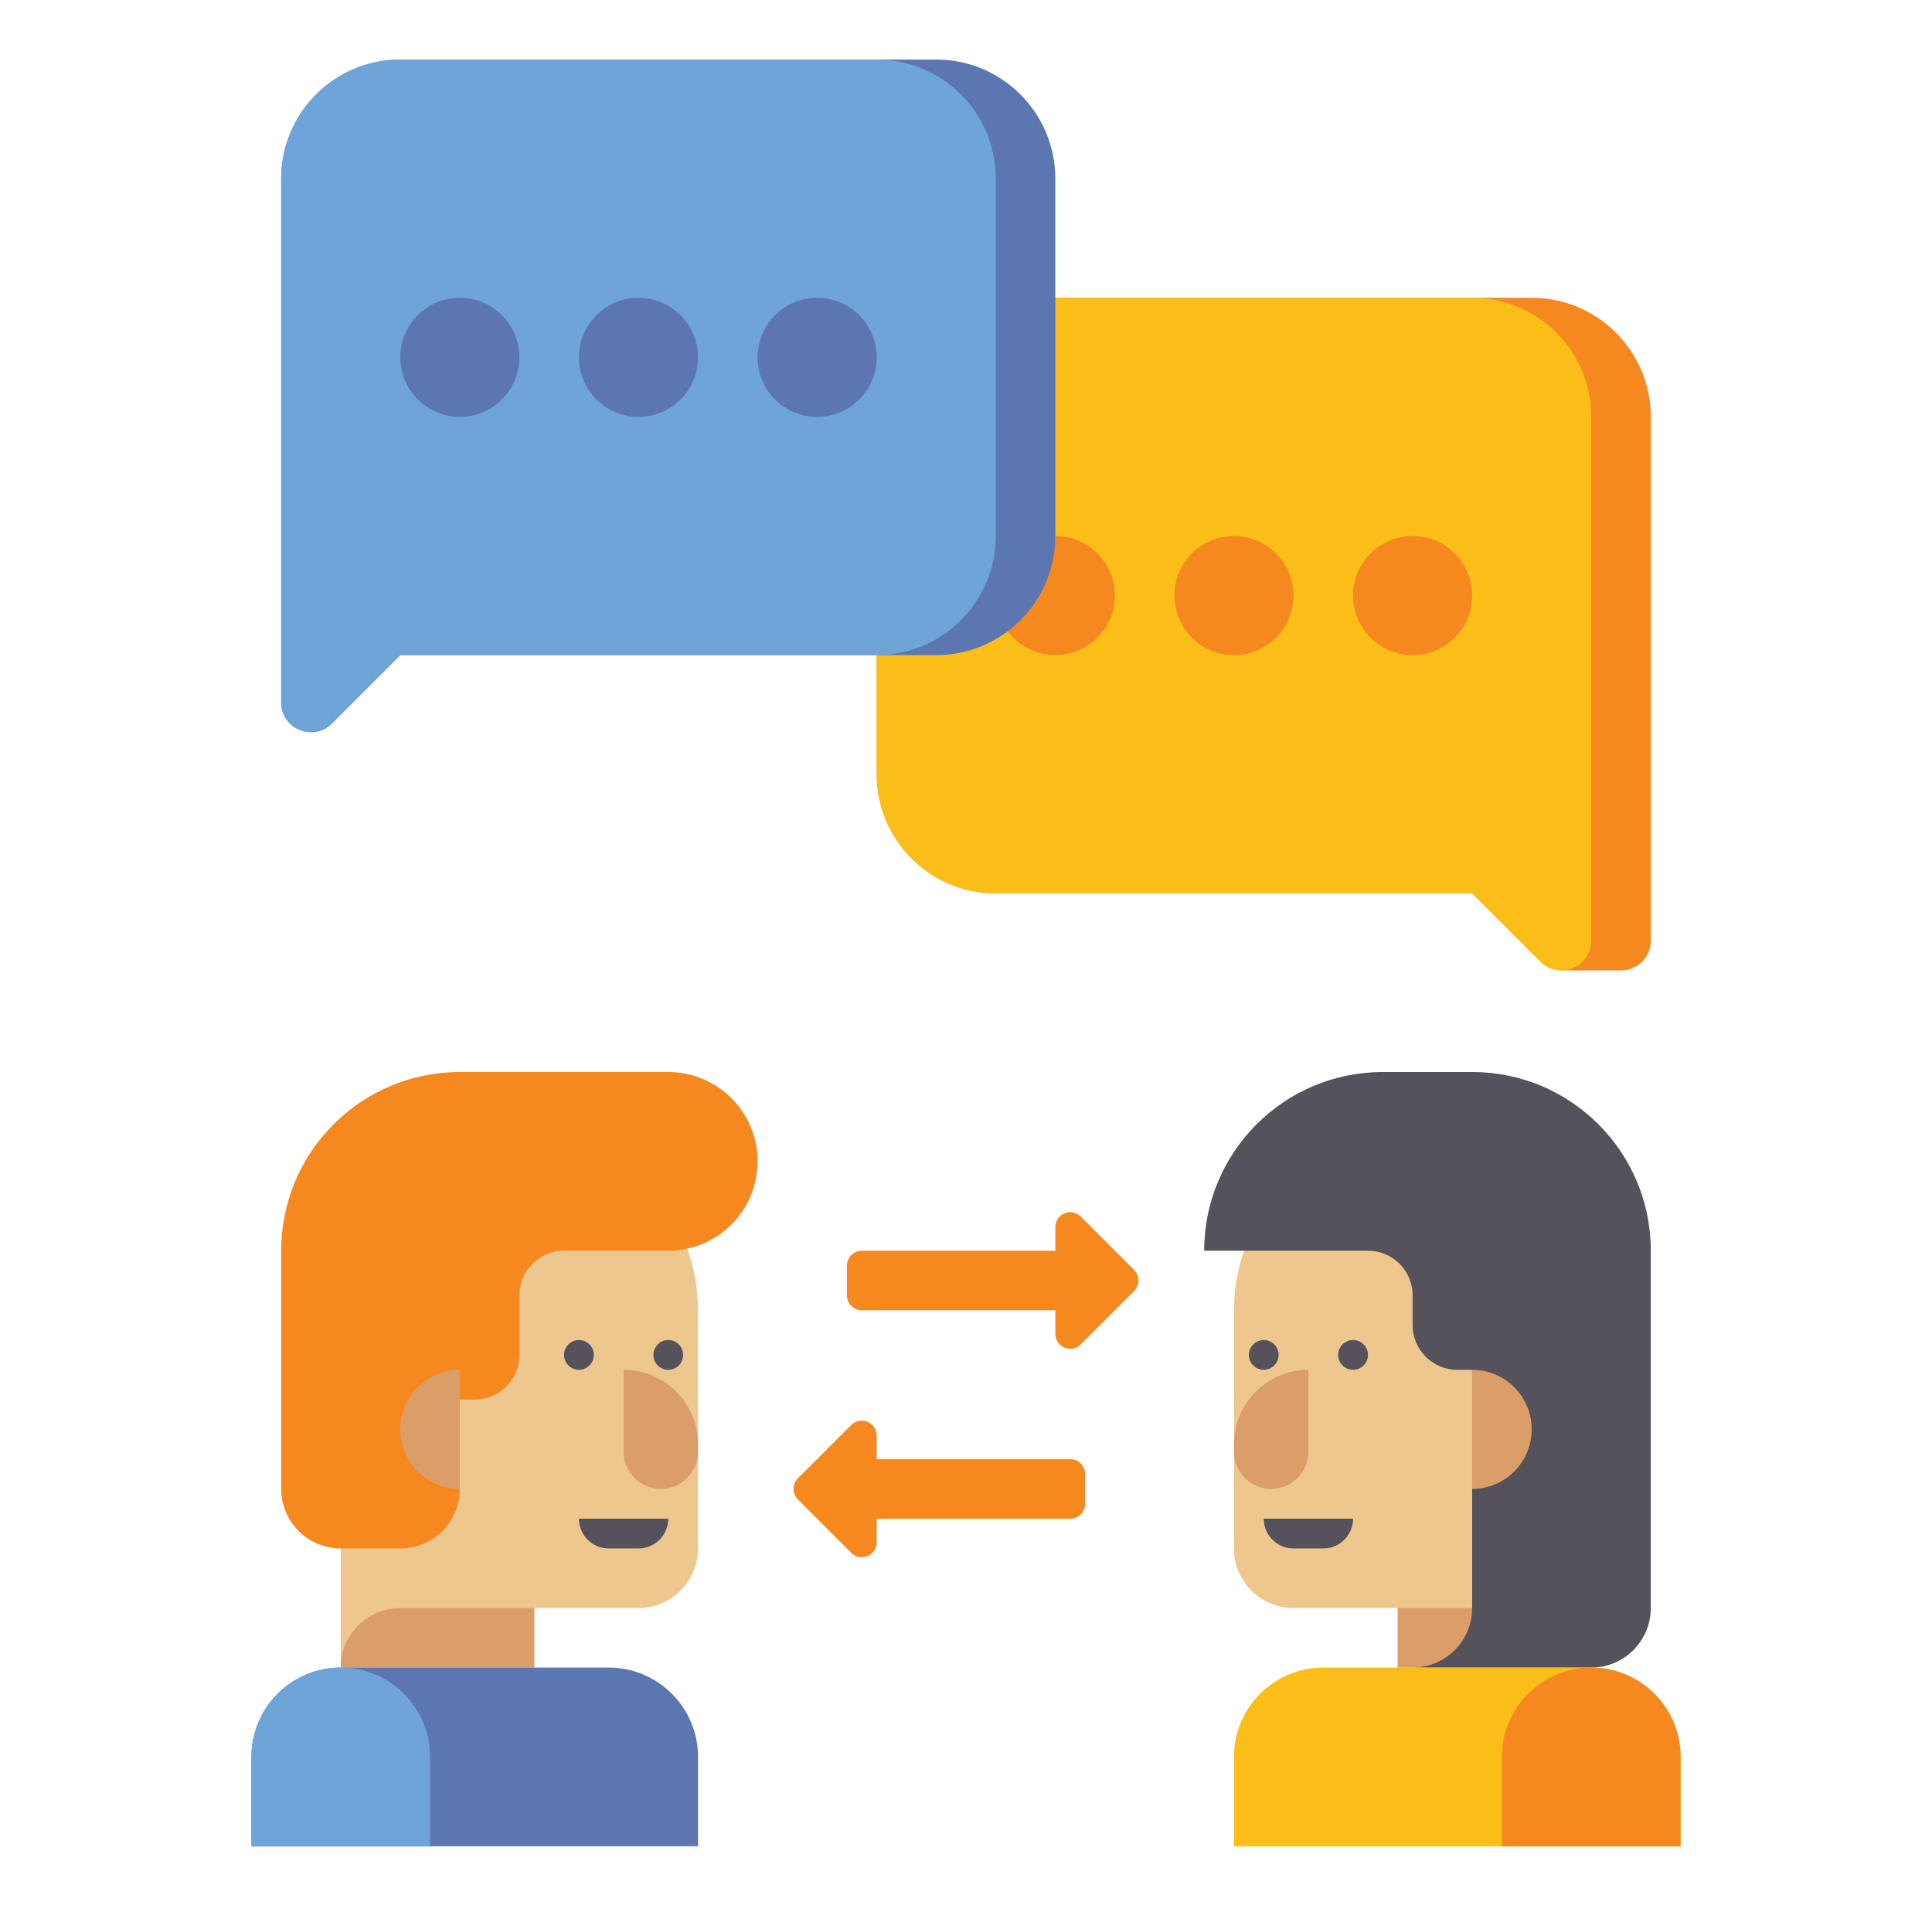 <svg width="73" height="72" viewBox="0 0 73 72" fill="none" xmlns="http://www.w3.org/2000/svg">
<g clip-path="url(#clip0_2699_1163)">
<g clip-path="url(#clip1_2699_1163)">
<g clip-path="url(#clip2_2699_1163)">
<g clip-path="url(#clip3_2699_1163)">
<path d="M57.875 11.25H37.625C35.14 11.25 33.125 13.265 33.125 15.75V29.25C33.125 31.735 35.14 33.75 37.625 33.75H55.625L58.205 36.33C58.423 36.548 58.69 36.64 58.954 36.649V36.661H61.25C61.871 36.661 62.375 36.157 62.375 35.536V15.75C62.375 13.265 60.36 11.25 57.875 11.25Z" fill="#F68820"/>
</g>
<g clip-path="url(#clip4_2699_1163)">
<path d="M55.625 11.25H37.625C35.14 11.25 33.125 13.265 33.125 15.75V29.25C33.125 31.735 35.14 33.75 37.625 33.75H55.625L58.205 36.33C58.913 37.038 60.125 36.537 60.125 35.534V15.75C60.125 13.265 58.11 11.25 55.625 11.25Z" fill="#FBBE18"/>
</g>
</g>
<g clip-path="url(#clip5_2699_1163)">
<path d="M39.875 24.75C41.118 24.75 42.125 23.743 42.125 22.5C42.125 21.257 41.118 20.25 39.875 20.25C38.632 20.25 37.625 21.257 37.625 22.5C37.625 23.743 38.632 24.75 39.875 24.75Z" fill="#F68820"/>
</g>
<g clip-path="url(#clip6_2699_1163)">
<path d="M46.625 24.75C47.868 24.75 48.875 23.743 48.875 22.5C48.875 21.257 47.868 20.25 46.625 20.25C45.382 20.25 44.375 21.257 44.375 22.5C44.375 23.743 45.382 24.75 46.625 24.75Z" fill="#F68820"/>
</g>
<g clip-path="url(#clip7_2699_1163)">
<path d="M53.375 24.75C54.618 24.75 55.625 23.743 55.625 22.5C55.625 21.257 54.618 20.25 53.375 20.25C52.132 20.25 51.125 21.257 51.125 22.5C51.125 23.743 52.132 24.75 53.375 24.75Z" fill="#F68820"/>
</g>
<g clip-path="url(#clip8_2699_1163)">
<g clip-path="url(#clip9_2699_1163)">
<path d="M35.375 2.25H15.125C12.64 2.25 10.625 4.265 10.625 6.75V26.534C10.625 27.537 11.837 28.038 12.545 27.33L15.125 24.75H35.375C37.86 24.75 39.875 22.735 39.875 20.25V6.75C39.875 4.265 37.86 2.25 35.375 2.25Z" fill="#5C76B2"/>
</g>
<g clip-path="url(#clip10_2699_1163)">
<path d="M33.125 2.25H15.125C12.64 2.25 10.625 4.265 10.625 6.75V26.534C10.625 27.537 11.837 28.038 12.545 27.33L15.125 24.75H33.125C35.61 24.75 37.625 22.735 37.625 20.25V6.75C37.625 4.265 35.61 2.25 33.125 2.25Z" fill="#6FA4D8"/>
</g>
</g>
<g clip-path="url(#clip11_2699_1163)">
<g clip-path="url(#clip12_2699_1163)">
<g clip-path="url(#clip13_2699_1163)">
<path d="M19.625 42.75C15.897 42.75 12.875 45.772 12.875 49.5V63H20.188V60.75H24.125C25.368 60.75 26.375 59.742 26.375 58.5V49.5C26.375 45.772 23.353 42.75 19.625 42.75Z" fill="#EEC78E"/>
</g>
<g clip-path="url(#clip14_2699_1163)">
<path d="M24.969 56.25C24.192 56.25 23.562 55.62 23.562 54.844V51.75C25.116 51.75 26.375 53.009 26.375 54.562V54.844C26.375 55.62 25.745 56.25 24.969 56.25Z" fill="#DB9E68"/>
</g>
<g clip-path="url(#clip15_2699_1163)">
<path d="M21.875 51.75C22.186 51.75 22.438 51.498 22.438 51.188C22.438 50.877 22.186 50.625 21.875 50.625C21.564 50.625 21.312 50.877 21.312 51.188C21.312 51.498 21.564 51.75 21.875 51.75Z" fill="#55525B"/>
</g>
<g clip-path="url(#clip16_2699_1163)">
<path d="M25.25 51.75C25.561 51.75 25.812 51.498 25.812 51.188C25.812 50.877 25.561 50.625 25.25 50.625C24.939 50.625 24.688 50.877 24.688 51.188C24.688 51.498 24.939 51.75 25.25 51.75Z" fill="#55525B"/>
</g>
<g clip-path="url(#clip17_2699_1163)">
<path d="M20.188 63H12.875C12.875 61.757 13.882 60.75 15.125 60.75H20.188V63Z" fill="#DB9E68"/>
</g>
<g clip-path="url(#clip18_2699_1163)">
<path d="M25.25 57.375H21.875C21.875 57.996 22.379 58.5 23 58.5H24.125C24.746 58.5 25.25 57.996 25.25 57.375Z" fill="#55525B"/>
</g>
</g>
<g clip-path="url(#clip19_2699_1163)">
<path d="M25.25 40.5H17.375C13.647 40.5 10.625 43.522 10.625 47.25V56.25C10.625 57.493 11.632 58.5 12.875 58.5H15.125C16.368 58.5 17.375 57.493 17.375 56.25V52.875H17.938C18.869 52.875 19.625 52.119 19.625 51.188V48.938C19.625 48.006 20.381 47.25 21.312 47.25H25.25C27.114 47.25 28.625 45.739 28.625 43.875C28.625 42.011 27.114 40.5 25.25 40.5Z" fill="#F68820"/>
</g>
<g clip-path="url(#clip20_2699_1163)">
<path d="M17.375 51.75C16.132 51.75 15.125 52.757 15.125 54C15.125 55.243 16.132 56.25 17.375 56.25V51.75Z" fill="#DB9E68"/>
</g>
<g clip-path="url(#clip21_2699_1163)">
<path d="M23 63H12.875C11.011 63 9.5 64.511 9.5 66.375V69.75H26.375V66.375C26.375 64.511 24.864 63 23 63Z" fill="#5C76B2"/>
</g>
<g clip-path="url(#clip22_2699_1163)">
<path d="M12.875 63C11.011 63 9.5 64.511 9.5 66.375V69.75H16.25V66.375C16.25 64.511 14.739 63 12.875 63Z" fill="#6FA4D8"/>
</g>
</g>
<g clip-path="url(#clip23_2699_1163)">
<g clip-path="url(#clip24_2699_1163)">
<g clip-path="url(#clip25_2699_1163)">
<path d="M53.375 42.75C49.647 42.75 46.625 45.772 46.625 49.5V58.5C46.625 59.742 47.632 60.75 48.875 60.75H52.812V63H60.125V49.5C60.125 45.772 57.103 42.75 53.375 42.75Z" fill="#EEC78E"/>
</g>
<g clip-path="url(#clip26_2699_1163)">
<path d="M48.031 56.25C48.807 56.25 49.438 55.62 49.438 54.844V51.75C47.884 51.75 46.625 53.009 46.625 54.562V54.844C46.625 55.62 47.255 56.25 48.031 56.25Z" fill="#DB9E68"/>
</g>
<g clip-path="url(#clip27_2699_1163)">
<path d="M51.125 51.75C51.436 51.75 51.688 51.498 51.688 51.188C51.688 50.877 51.436 50.625 51.125 50.625C50.814 50.625 50.562 50.877 50.562 51.188C50.562 51.498 50.814 51.75 51.125 51.75Z" fill="#55525B"/>
</g>
<g clip-path="url(#clip28_2699_1163)">
<path d="M47.75 51.75C48.061 51.75 48.312 51.498 48.312 51.188C48.312 50.877 48.061 50.625 47.75 50.625C47.439 50.625 47.188 50.877 47.188 51.188C47.188 51.498 47.439 51.75 47.75 51.75Z" fill="#55525B"/>
</g>
<g clip-path="url(#clip29_2699_1163)">
<path d="M52.812 63H60.125C60.125 61.757 59.118 60.75 57.875 60.75H52.812V63Z" fill="#DB9E68"/>
</g>
<g clip-path="url(#clip30_2699_1163)">
<path d="M47.75 57.375H51.125C51.125 57.996 50.621 58.5 50 58.5H48.875C48.254 58.5 47.75 57.996 47.75 57.375Z" fill="#55525B"/>
</g>
</g>
<g clip-path="url(#clip31_2699_1163)">
<path d="M55.625 40.5H52.25C48.522 40.5 45.5 43.522 45.5 47.25H51.688C52.619 47.25 53.375 48.006 53.375 48.938V50.062C53.375 50.994 54.131 51.75 55.062 51.75H55.625V60.75C55.625 61.993 54.618 63 53.375 63H60.125C61.368 63 62.375 61.993 62.375 60.75V47.25C62.375 43.522 59.353 40.5 55.625 40.5Z" fill="#55525B"/>
</g>
<g clip-path="url(#clip32_2699_1163)">
<path d="M55.625 51.75C56.868 51.75 57.875 52.757 57.875 54C57.875 55.243 56.868 56.25 55.625 56.25V51.75Z" fill="#DB9E68"/>
</g>
<g clip-path="url(#clip33_2699_1163)">
<path d="M60.125 63H50C48.136 63 46.625 64.511 46.625 66.375V69.75H63.5V66.375C63.5 64.511 61.989 63 60.125 63Z" fill="#FBBE18"/>
</g>
<g clip-path="url(#clip34_2699_1163)">
<path d="M60.125 63C61.989 63 63.5 64.511 63.5 66.375V69.75H56.75V66.375C56.75 64.511 58.261 63 60.125 63Z" fill="#F68820"/>
</g>
</g>
<g clip-path="url(#clip35_2699_1163)">
<path d="M42.852 47.977L40.835 45.96C40.481 45.607 39.875 45.858 39.875 46.358V47.251H32.562C32.252 47.251 32 47.502 32 47.813V48.938C32 49.248 32.252 49.501 32.562 49.501H39.875V50.393C39.875 50.893 40.481 51.144 40.836 50.791L42.853 48.774C43.072 48.553 43.072 48.198 42.852 47.977Z" fill="#F68820"/>
</g>
<g clip-path="url(#clip36_2699_1163)">
<path d="M40.437 55.126H33.125V54.233C33.125 53.733 32.518 53.482 32.164 53.835L30.147 55.852C29.928 56.072 29.928 56.428 30.147 56.648L32.164 58.665C32.518 59.019 33.125 58.768 33.125 58.268V57.376H40.437C40.748 57.376 41 57.123 41 56.813V55.688C41 55.377 40.748 55.126 40.437 55.126Z" fill="#F68820"/>
</g>
<g clip-path="url(#clip37_2699_1163)">
<path d="M17.375 15.75C18.618 15.75 19.625 14.743 19.625 13.5C19.625 12.257 18.618 11.25 17.375 11.25C16.132 11.25 15.125 12.257 15.125 13.5C15.125 14.743 16.132 15.75 17.375 15.75Z" fill="#5C76B2"/>
</g>
<g clip-path="url(#clip38_2699_1163)">
<path d="M24.125 15.75C25.368 15.75 26.375 14.743 26.375 13.5C26.375 12.257 25.368 11.25 24.125 11.25C22.882 11.25 21.875 12.257 21.875 13.5C21.875 14.743 22.882 15.75 24.125 15.75Z" fill="#5C76B2"/>
</g>
<g clip-path="url(#clip39_2699_1163)">
<path d="M30.875 15.75C32.118 15.75 33.125 14.743 33.125 13.5C33.125 12.257 32.118 11.25 30.875 11.25C29.632 11.25 28.625 12.257 28.625 13.5C28.625 14.743 29.632 15.75 30.875 15.75Z" fill="#5C76B2"/>
</g>
</g>
</g>
<defs>
<clipPath id="clip0_2699_1163">
<rect width="72" height="72" fill="white" transform="translate(0.5)"/>
</clipPath>
<clipPath id="clip1_2699_1163">
<rect width="54" height="67.5" fill="white" transform="translate(9.5 2.25)"/>
</clipPath>
<clipPath id="clip2_2699_1163">
<rect width="29.25" height="25.412" fill="white" transform="translate(33.125 11.25)"/>
</clipPath>
<clipPath id="clip3_2699_1163">
<rect width="29.25" height="25.412" fill="white" transform="translate(33.125 11.25)"/>
</clipPath>
<clipPath id="clip4_2699_1163">
<rect width="27" height="25.412" fill="white" transform="translate(33.125 11.25)"/>
</clipPath>
<clipPath id="clip5_2699_1163">
<rect width="4.5" height="4.5" fill="white" transform="translate(37.625 20.25)"/>
</clipPath>
<clipPath id="clip6_2699_1163">
<rect width="4.5" height="4.5" fill="white" transform="translate(44.375 20.25)"/>
</clipPath>
<clipPath id="clip7_2699_1163">
<rect width="4.5" height="4.5" fill="white" transform="translate(51.125 20.25)"/>
</clipPath>
<clipPath id="clip8_2699_1163">
<rect width="29.25" height="25.412" fill="white" transform="translate(10.625 2.25)"/>
</clipPath>
<clipPath id="clip9_2699_1163">
<rect width="29.25" height="25.412" fill="white" transform="translate(10.625 2.25)"/>
</clipPath>
<clipPath id="clip10_2699_1163">
<rect width="27" height="25.412" fill="white" transform="translate(10.625 2.25)"/>
</clipPath>
<clipPath id="clip11_2699_1163">
<rect width="19.125" height="29.25" fill="white" transform="translate(9.5 40.5)"/>
</clipPath>
<clipPath id="clip12_2699_1163">
<rect width="13.5" height="20.25" fill="white" transform="translate(12.875 42.75)"/>
</clipPath>
<clipPath id="clip13_2699_1163">
<rect width="13.5" height="20.25" fill="white" transform="translate(12.875 42.75)"/>
</clipPath>
<clipPath id="clip14_2699_1163">
<rect width="2.812" height="4.5" fill="white" transform="translate(23.562 51.75)"/>
</clipPath>
<clipPath id="clip15_2699_1163">
<rect width="1.125" height="1.125" fill="white" transform="translate(21.312 50.625)"/>
</clipPath>
<clipPath id="clip16_2699_1163">
<rect width="1.125" height="1.125" fill="white" transform="translate(24.688 50.625)"/>
</clipPath>
<clipPath id="clip17_2699_1163">
<rect width="7.312" height="2.25" fill="white" transform="translate(12.875 60.75)"/>
</clipPath>
<clipPath id="clip18_2699_1163">
<rect width="3.375" height="1.125" fill="white" transform="translate(21.875 57.375)"/>
</clipPath>
<clipPath id="clip19_2699_1163">
<rect width="18" height="18" fill="white" transform="translate(10.625 40.5)"/>
</clipPath>
<clipPath id="clip20_2699_1163">
<rect width="2.25" height="4.5" fill="white" transform="translate(15.125 51.75)"/>
</clipPath>
<clipPath id="clip21_2699_1163">
<rect width="16.875" height="6.75" fill="white" transform="translate(9.5 63)"/>
</clipPath>
<clipPath id="clip22_2699_1163">
<rect width="6.75" height="6.75" fill="white" transform="translate(9.5 63)"/>
</clipPath>
<clipPath id="clip23_2699_1163">
<rect width="18" height="29.25" fill="white" transform="translate(45.5 40.5)"/>
</clipPath>
<clipPath id="clip24_2699_1163">
<rect width="13.5" height="20.25" fill="white" transform="translate(46.625 42.75)"/>
</clipPath>
<clipPath id="clip25_2699_1163">
<rect width="13.5" height="20.25" fill="white" transform="translate(46.625 42.75)"/>
</clipPath>
<clipPath id="clip26_2699_1163">
<rect width="2.812" height="4.5" fill="white" transform="translate(46.625 51.75)"/>
</clipPath>
<clipPath id="clip27_2699_1163">
<rect width="1.125" height="1.125" fill="white" transform="translate(50.562 50.625)"/>
</clipPath>
<clipPath id="clip28_2699_1163">
<rect width="1.125" height="1.125" fill="white" transform="translate(47.188 50.625)"/>
</clipPath>
<clipPath id="clip29_2699_1163">
<rect width="7.312" height="2.25" fill="white" transform="translate(52.812 60.75)"/>
</clipPath>
<clipPath id="clip30_2699_1163">
<rect width="3.375" height="1.125" fill="white" transform="translate(47.75 57.375)"/>
</clipPath>
<clipPath id="clip31_2699_1163">
<rect width="16.875" height="22.5" fill="white" transform="translate(45.5 40.5)"/>
</clipPath>
<clipPath id="clip32_2699_1163">
<rect width="2.25" height="4.5" fill="white" transform="translate(55.625 51.75)"/>
</clipPath>
<clipPath id="clip33_2699_1163">
<rect width="16.875" height="6.75" fill="white" transform="translate(46.625 63)"/>
</clipPath>
<clipPath id="clip34_2699_1163">
<rect width="6.75" height="6.75" fill="white" transform="translate(56.75 63)"/>
</clipPath>
<clipPath id="clip35_2699_1163">
<rect width="11.017" height="5.161" fill="white" transform="translate(32 45.795)"/>
</clipPath>
<clipPath id="clip36_2699_1163">
<rect width="11.017" height="5.161" fill="white" transform="translate(29.982 53.67)"/>
</clipPath>
<clipPath id="clip37_2699_1163">
<rect width="4.5" height="4.5" fill="white" transform="translate(15.125 11.25)"/>
</clipPath>
<clipPath id="clip38_2699_1163">
<rect width="4.5" height="4.5" fill="white" transform="translate(21.875 11.25)"/>
</clipPath>
<clipPath id="clip39_2699_1163">
<rect width="4.5" height="4.5" fill="white" transform="translate(28.625 11.25)"/>
</clipPath>
</defs>
</svg>
